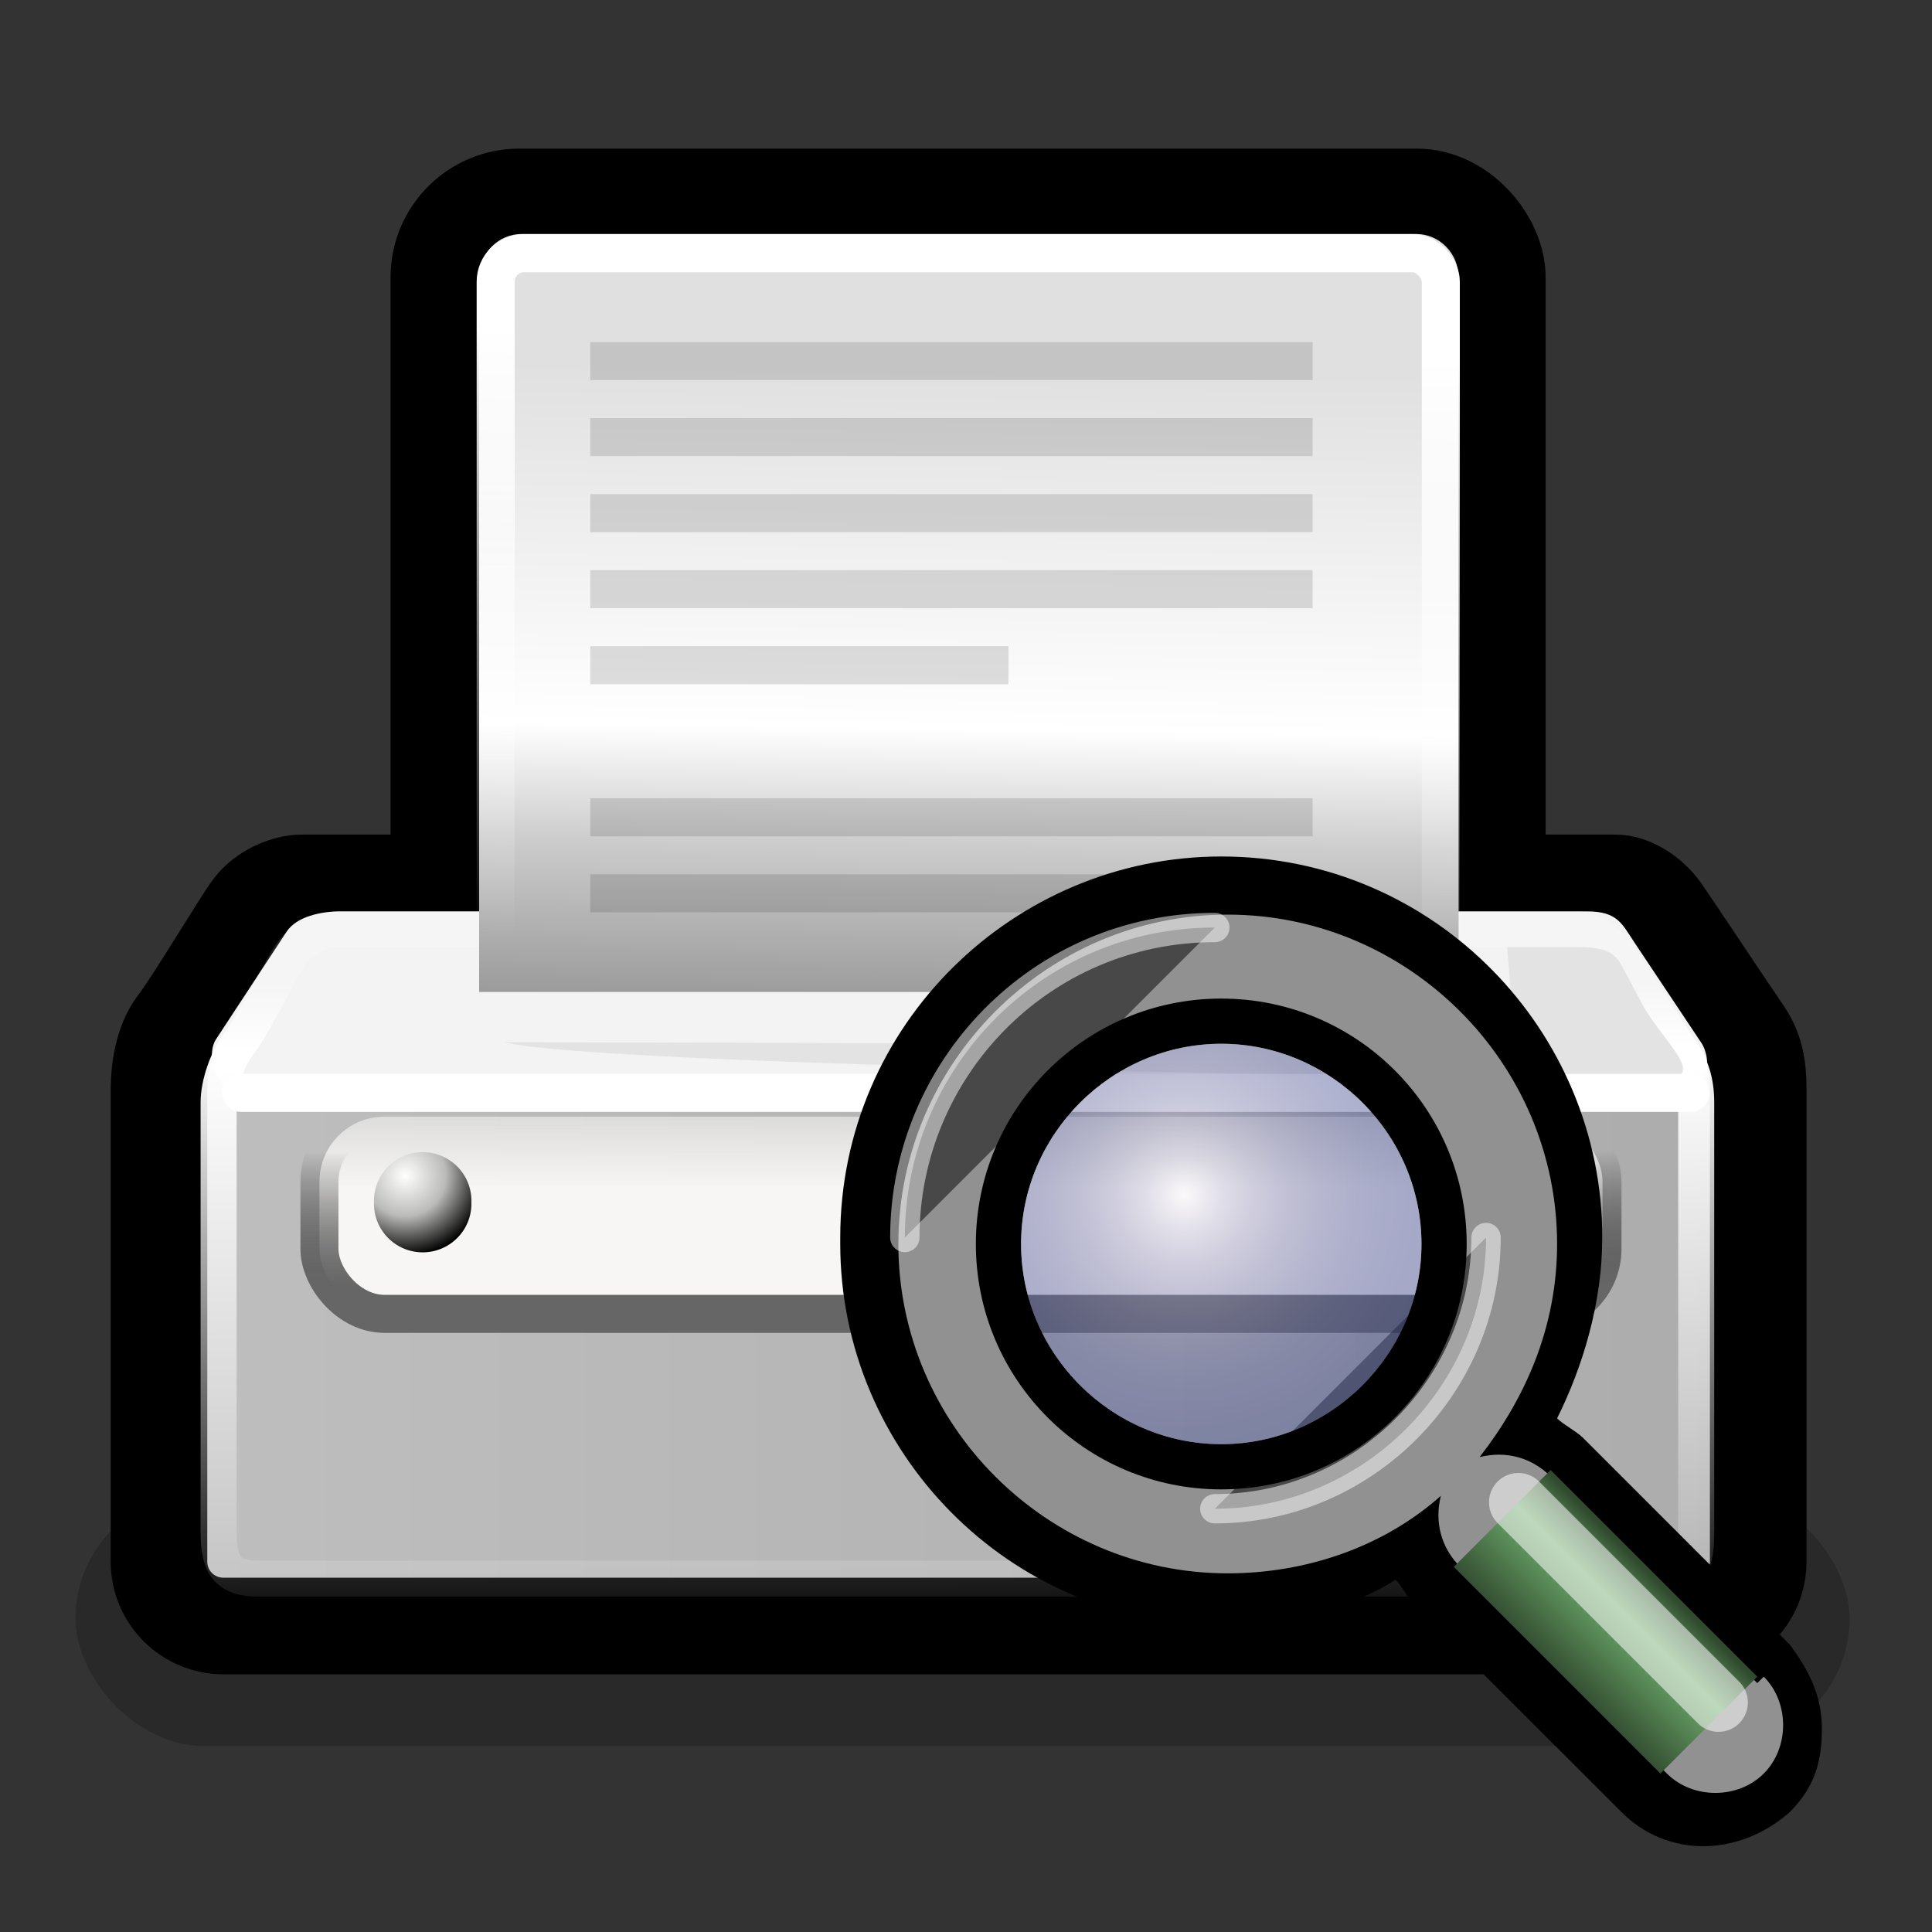 <?xml version="1.0" encoding="UTF-8" standalone="no"?>
<!-- Created with Inkscape (http://www.inkscape.org/) -->
<svg
   xmlns:dc="http://purl.org/dc/elements/1.1/"
   xmlns:cc="http://creativecommons.org/ns#"
   xmlns:rdf="http://www.w3.org/1999/02/22-rdf-syntax-ns#"
   xmlns:svg="http://www.w3.org/2000/svg"
   xmlns="http://www.w3.org/2000/svg"
   xmlns:xlink="http://www.w3.org/1999/xlink"
   xmlns:sodipodi="http://sodipodi.sourceforge.net/DTD/sodipodi-0.dtd"
   xmlns:inkscape="http://www.inkscape.org/namespaces/inkscape"
   id="svg3077"
   sodipodi:version="0.32"
   inkscape:version="0.46"
   width="400"
   height="400"
   sodipodi:docbase="D:\Quelltexte\Projekte\phpsurveyor\source\original art"
   sodipodi:docname="print.svg"
   inkscape:export-filename="D:\web\xampp\htdocs\limesurvey\images\print.png"
   inkscape:export-xdpi="9"
   inkscape:export-ydpi="9"
   version="1.0"
   inkscape:output_extension="org.inkscape.output.svg.inkscape">
  <rect width="100%" height="100%" fill="#333333" stroke="none"/>
  <defs
     id="defs3080"><inkscape:perspective
   sodipodi:type="inkscape:persp3d"
   inkscape:vp_x="0 : 200 : 1"
   inkscape:vp_y="0 : 1000 : 0"
   inkscape:vp_z="400 : 200 : 1"
   inkscape:persp3d-origin="200 : 133.33333 : 1"
   id="perspective91" />
<linearGradient
   id="linearGradient2244">
  <stop
     id="stop2246"
     offset="0"
     style="stop-color:#6fff58;stop-opacity:1;" />
  <stop
     id="stop2248"
     offset="1"
     style="stop-color:#327e29;stop-opacity:1;" />
</linearGradient>
<linearGradient
   inkscape:collect="always"
   xlink:href="#linearGradient2244"
   id="linearGradient2280"
   gradientUnits="userSpaceOnUse"
   gradientTransform="translate(-62.607,270.125)"
   x1="512.316"
   y1="251.871"
   x2="557.692"
   y2="357.373" />
<linearGradient
   id="linearGradient2250">
  <stop
     style="stop-color:#ff0000;stop-opacity:1;"
     offset="0"
     id="stop2252" />
  <stop
     style="stop-color:#850000;stop-opacity:1;"
     offset="1"
     id="stop2254" />
</linearGradient>
<linearGradient
   inkscape:collect="always"
   xlink:href="#linearGradient2250"
   id="linearGradient2273"
   gradientUnits="userSpaceOnUse"
   gradientTransform="translate(-47.483,293.691)"
   x1="528.292"
   y1="346.532"
   x2="702.091"
   y2="432.353" />
<linearGradient
   id="linearGradient2232">
  <stop
     style="stop-color:#0030ff;stop-opacity:1;"
     offset="0"
     id="stop2234" />
  <stop
     style="stop-color:#02116f;stop-opacity:1;"
     offset="1"
     id="stop2236" />
</linearGradient>
<linearGradient
   inkscape:collect="always"
   xlink:href="#linearGradient2232"
   id="linearGradient2266"
   gradientUnits="userSpaceOnUse"
   gradientTransform="translate(-81.6,294.746)"
   x1="434.732"
   y1="435.436"
   x2="551.77"
   y2="343.987" />
<linearGradient
   id="linearGradient12256">
  <stop
     id="stop12258"
     offset="0"
     style="stop-color:#000aff;stop-opacity:0.649;" />
  <stop
     id="stop12260"
     offset="1"
     style="stop-color:#a5adff;stop-opacity:0.505;" />
</linearGradient>
<linearGradient
   id="linearGradient10483">
  <stop
     style="stop-color:#7f7f7f;stop-opacity:1;"
     offset="0"
     id="stop10485" />
  <stop
     style="stop-color:#afafaf;stop-opacity:1;"
     offset="1"
     id="stop10487" />
</linearGradient>
<linearGradient
   id="linearGradient10477">
  <stop
     id="stop10479"
     offset="0"
     style="stop-color:#ffffff;stop-opacity:1;" />
  <stop
     id="stop10481"
     offset="1"
     style="stop-color:#ffffff;stop-opacity:0;" />
</linearGradient>
<linearGradient
   id="linearGradient9584">
  <stop
     style="stop-color:#c4ba4b;stop-opacity:1;"
     offset="0"
     id="stop9586" />
  <stop
     style="stop-color:#cac692;stop-opacity:1;"
     offset="1"
     id="stop9588" />
</linearGradient>
<linearGradient
   id="linearGradient9578">
  <stop
     style="stop-color:#ffffff;stop-opacity:1;"
     offset="0"
     id="stop9580" />
  <stop
     style="stop-color:#ffffff;stop-opacity:0;"
     offset="1"
     id="stop9582" />
</linearGradient>
<linearGradient
   id="linearGradient3307">
  <stop
     style="stop-color:#b2510d;stop-opacity:1;"
     offset="0"
     id="stop3309" />
  <stop
     style="stop-color:#b77a16;stop-opacity:1;"
     offset="1"
     id="stop3311" />
</linearGradient>
<linearGradient
   inkscape:collect="always"
   xlink:href="#linearGradient9578"
   id="linearGradient11367"
   gradientUnits="userSpaceOnUse"
   gradientTransform="matrix(0.222,0,0,0.222,449.153,74.856)"
   x1="179.078"
   y1="747.36"
   x2="178.972"
   y2="825.951" />
<linearGradient
   inkscape:collect="always"
   xlink:href="#linearGradient3307"
   id="linearGradient11370"
   gradientUnits="userSpaceOnUse"
   gradientTransform="matrix(0.222,0,0,0.222,449.153,74.856)"
   x1="282.673"
   y1="962.667"
   x2="302.773"
   y2="886.123" />
<linearGradient
   inkscape:collect="always"
   xlink:href="#linearGradient10483"
   id="linearGradient13160"
   gradientUnits="userSpaceOnUse"
   x1="390.679"
   y1="212.266"
   x2="382.765"
   y2="216.113"
   gradientTransform="matrix(4.149,0,0,4.149,-1131.139,-619.425)" />
<radialGradient
   gradientUnits="userSpaceOnUse"
   gradientTransform="matrix(1,0,0,0.333,0,27.917)"
   r="19.125"
   fy="41.875"
   fx="24"
   cy="41.875"
   cx="24"
   id="radialGradient7618"
   xlink:href="#linearGradient7612"
   inkscape:collect="always" />
<radialGradient
   inkscape:collect="always"
   xlink:href="#linearGradient4698"
   id="radialGradient1433"
   gradientUnits="userSpaceOnUse"
   cx="9.13"
   cy="26.926"
   fx="9.13"
   fy="26.926"
   r="2.123" />
<linearGradient
   id="linearGradient259">
  <stop
     style="stop-color:#e0e0e0;stop-opacity:1;"
     offset="0"
     id="stop260" />
  <stop
     id="stop4886"
     offset="0.405"
     style="stop-color:#ffffff;stop-opacity:1;" />
  <stop
     id="stop4884"
     offset="0.534"
     style="stop-color:#cdcdcd;stop-opacity:1;" />
  <stop
     style="stop-color:#494949;stop-opacity:1;"
     offset="1"
     id="stop261" />
</linearGradient>
<linearGradient
   inkscape:collect="always"
   id="linearGradient4680">
  <stop
     style="stop-color:#f7f6f5;stop-opacity:1;"
     offset="0"
     id="stop4682" />
  <stop
     style="stop-color:#f7f6f5;stop-opacity:0;"
     offset="1"
     id="stop4684" />
</linearGradient>
<linearGradient
   id="linearGradient4688">
  <stop
     style="stop-color:#666666;stop-opacity:1;"
     offset="0"
     id="stop4690" />
  <stop
     style="stop-color:#000000;stop-opacity:0;"
     offset="1"
     id="stop4692" />
</linearGradient>
<linearGradient
   id="linearGradient4698">
  <stop
     style="stop-color:#fffffd;stop-opacity:1;"
     offset="0"
     id="stop4700" />
  <stop
     id="stop4706"
     offset="0.5"
     style="stop-color:#bbbbb9;stop-opacity:1;" />
  <stop
     style="stop-color:#000000;stop-opacity:1;"
     offset="1"
     id="stop4702" />
</linearGradient>
<linearGradient
   id="linearGradient4741">
  <stop
     style="stop-color:#bebebe;stop-opacity:1;"
     offset="0"
     id="stop4743" />
  <stop
     style="stop-color:#acacac;stop-opacity:1;"
     offset="1"
     id="stop4745" />
</linearGradient>
<linearGradient
   id="linearGradient4762">
  <stop
     id="stop4764"
     offset="0"
     style="stop-color:#ffffff;stop-opacity:0.124;" />
  <stop
     style="stop-color:#ffffff;stop-opacity:1;"
     offset="0.103"
     id="stop4768" />
  <stop
     id="stop4766"
     offset="1"
     style="stop-color:#ffffff;stop-opacity:0;" />
</linearGradient>
<linearGradient
   id="linearGradient7612"
   inkscape:collect="always">
  <stop
     id="stop7614"
     offset="0"
     style="stop-color:#000000;stop-opacity:1;" />
  <stop
     id="stop7616"
     offset="1"
     style="stop-color:#000000;stop-opacity:0;" />
</linearGradient>
<linearGradient
   id="linearGradient7702"
   inkscape:collect="always">
  <stop
     id="stop7704"
     offset="0"
     style="stop-color:#ffffff;stop-opacity:1;" />
  <stop
     id="stop7706"
     offset="1"
     style="stop-color:#ffffff;stop-opacity:0;" />
</linearGradient>
<inkscape:perspective
   id="perspective2524"
   inkscape:persp3d-origin="24 : 16 : 1"
   inkscape:vp_z="48 : 24 : 1"
   inkscape:vp_y="0 : 1000 : 0"
   inkscape:vp_x="0 : 24 : 1"
   sodipodi:type="inkscape:persp3d" />
<linearGradient
   inkscape:collect="always"
   xlink:href="#linearGradient7702"
   id="linearGradient2666"
   gradientUnits="userSpaceOnUse"
   x1="23.458"
   y1="6.921"
   x2="22.892"
   y2="22.92"
   gradientTransform="matrix(7.871,0,0,7.871,10.059,15.726)" />
<linearGradient
   inkscape:collect="always"
   xlink:href="#linearGradient4680"
   id="linearGradient2680"
   gradientUnits="userSpaceOnUse"
   gradientTransform="matrix(18.653,0,0,3.321,12.027,31.468)"
   x1="10.338"
   y1="64.652"
   x2="10.338"
   y2="54.136" />
<linearGradient
   inkscape:collect="always"
   xlink:href="#linearGradient4688"
   id="linearGradient2682"
   gradientUnits="userSpaceOnUse"
   gradientTransform="matrix(18.653,0,0,3.321,12.027,31.468)"
   x1="9.732"
   y1="70.725"
   x2="9.705"
   y2="62.282" />
<linearGradient
   inkscape:collect="always"
   xlink:href="#linearGradient259"
   id="linearGradient2685"
   gradientUnits="userSpaceOnUse"
   gradientTransform="matrix(7.103,0,0,8.508,20.732,45.242)"
   x1="25.057"
   y1="3.679"
   x2="24.79"
   y2="25.247" />
<linearGradient
   inkscape:collect="always"
   xlink:href="#linearGradient4762"
   id="linearGradient2688"
   gradientUnits="userSpaceOnUse"
   gradientTransform="matrix(11.77,0,0,5.264,12.027,31.468)"
   x1="15.388"
   y1="32.539"
   x2="15.488"
   y2="58.831" />
<linearGradient
   inkscape:collect="always"
   xlink:href="#linearGradient4741"
   id="linearGradient2692"
   gradientUnits="userSpaceOnUse"
   gradientTransform="matrix(18.647,0,0,3.517,6.597,24.89)"
   x1="1.846"
   y1="88.295"
   x2="18.972"
   y2="88.295" />
<inkscape:perspective
   id="perspective3542"
   inkscape:persp3d-origin="24 : 16 : 1"
   inkscape:vp_z="48 : 24 : 1"
   inkscape:vp_y="0 : 1000 : 0"
   inkscape:vp_x="0 : 24 : 1"
   sodipodi:type="inkscape:persp3d" />
<linearGradient
   inkscape:collect="always"
   xlink:href="#aigrd2"
   id="linearGradient3621"
   gradientUnits="userSpaceOnUse"
   x1="3.874"
   y1="4.874"
   x2="18.545"
   y2="19.925"
   gradientTransform="matrix(13.371,0,0,13.371,-130.605,-42.958)" />

		
		<linearGradient
   y2="5.164"
   x2="4.101"
   y1="20.004"
   x1="18.599"
   gradientUnits="userSpaceOnUse"
   id="aigrd1">
			<stop
   id="stop8"
   style="stop-color:#E4E4E4"
   offset="0" />

			<stop
   id="stop10"
   style="stop-color:#FEFEFE"
   offset="1" />

		</linearGradient>

		
		<linearGradient
   y2="19.925"
   x2="18.545"
   y1="4.874"
   x1="3.874"
   gradientUnits="userSpaceOnUse"
   id="aigrd2">
			<stop
   id="stop15"
   style="stop-color:#c9c9c9;stop-opacity:1;"
   offset="0" />

			<stop
   id="stop17"
   style="stop-color:#eeeeee;stop-opacity:1;"
   offset="1" />

		</linearGradient>

		
		
		
		<linearGradient
   y2="16.974"
   x2="15.438"
   y1="15.441"
   x1="16.971"
   gradientUnits="userSpaceOnUse"
   id="aigrd3">
			<stop
   id="stop26"
   style="stop-color:#304A2F"
   offset="0" />

			<stop
   id="stop28"
   style="stop-color:#6FAB6C"
   offset="0.332" />

			<stop
   id="stop30"
   style="stop-color:#304A2F"
   offset="1" />

		</linearGradient>

		
		
		
		
		<radialGradient
   gradientTransform="matrix(2.01,0,0,2.01,-9.825,-9.638)"
   gradientUnits="userSpaceOnUse"
   fy="9.542"
   fx="9.727"
   r="4.049"
   cy="9.542"
   cx="9.727"
   id="aigrd4">
			<stop
   id="stop41"
   style="stop-color:#ffffff;stop-opacity:1;"
   offset="0" />

			<stop
   id="stop43"
   style="stop-color:#F5F3F8"
   offset="1.256170e-002" />

			<stop
   id="stop45"
   style="stop-color:#C7C4D9"
   offset="7.182755e-002" />

			<stop
   id="stop47"
   style="stop-color:#A19FC1"
   offset="0.136" />

			<stop
   id="stop49"
   style="stop-color:#8182AF"
   offset="0.203" />

			<stop
   id="stop51"
   style="stop-color:#696CA2"
   offset="0.276" />

			<stop
   id="stop53"
   style="stop-color:#555C99"
   offset="0.355" />

			<stop
   id="stop55"
   style="stop-color:#495193"
   offset="0.444" />

			<stop
   id="stop57"
   style="stop-color:#424C8F"
   offset="0.552" />

			<stop
   id="stop59"
   style="stop-color:#3F4A8E"
   offset="0.73" />

			<stop
   id="stop61"
   style="stop-color:#3A4A92"
   offset="0.839" />

			<stop
   id="stop63"
   style="stop-color:#2C499E"
   offset="0.997" />

			<stop
   id="stop65"
   style="stop-color:#2C499E"
   offset="1" />

		</radialGradient>

		
	<radialGradient
   inkscape:collect="always"
   xlink:href="#aigrd4"
   id="radialGradient3652"
   gradientUnits="userSpaceOnUse"
   gradientTransform="matrix(26.876,0,0,26.876,-16.237,-9.038)"
   cx="9.727"
   cy="9.542"
   fx="9.727"
   fy="9.542"
   r="4.049" />
<linearGradient
   inkscape:collect="always"
   xlink:href="#aigrd3"
   id="linearGradient3658"
   gradientUnits="userSpaceOnUse"
   x1="16.971"
   y1="15.441"
   x2="15.438"
   y2="16.974"
   gradientTransform="matrix(13.371,0,0,13.371,115.132,119.833)" />
</defs>
  <sodipodi:namedview
     inkscape:window-height="968"
     inkscape:window-width="1280"
     inkscape:pageshadow="2"
     inkscape:pageopacity="0.0"
     borderopacity="1.0"
     bordercolor="#666666"
     pagecolor="#ffffff"
     id="base"
     showguides="true"
     inkscape:guide-bbox="true"
     inkscape:zoom="1.29"
     inkscape:cx="62.015504"
     inkscape:cy="195.11385"
     inkscape:window-x="-4"
     inkscape:window-y="-4"
     inkscape:current-layer="svg3077"
     width="400px"
     height="400px"
     showgrid="false" />
  <g
     id="g3466">
    <rect
       ry="26.93"
       rx="26.93"
       y="308.651"
       x="15.625"
       height="52.872"
       width="367.322"
       id="rect1971"
       style="opacity:0.2;fill:#000000;fill-opacity:1;fill-rule:evenodd;stroke:none;stroke-width:1;stroke-linecap:round;stroke-linejoin:round;marker:none;marker-start:none;marker-mid:none;marker-end:none;stroke-miterlimit:4;stroke-dasharray:none;stroke-dashoffset:0;stroke-opacity:1;visibility:visible;display:inline;overflow:visible" />
    <rect
       ry="16.641"
       rx="16.641"
       y="40.771"
       x="90.861"
       height="167.587"
       width="219.146"
       id="rect7622"
       style="fill:none;fill-opacity:1;fill-rule:nonzero;stroke:#000000;stroke-width:20;stroke-linecap:round;stroke-linejoin:round;marker:none;marker-start:none;marker-mid:none;marker-end:none;stroke-miterlimit:4;stroke-dasharray:none;stroke-dashoffset:0;stroke-opacity:1;visibility:visible;display:inline;overflow:visible" />
    <path
       style="fill:url(#linearGradient2692);fill-opacity:1;fill-rule:nonzero;stroke:#000000;stroke-width:20;stroke-linecap:butt;stroke-linejoin:miter;marker:none;marker-start:none;marker-mid:none;marker-end:none;stroke-miterlimit:4;stroke-dasharray:none;stroke-dashoffset:0;stroke-opacity:1;visibility:visible;display:inline;overflow:visible"
       d="M 62.463,182.793 L 334.469,182.793 C 337.602,182.793 341.605,185.127 344.073,188.655 C 346.542,192.184 358.201,209.79 360.821,213.548 C 363.44,217.305 364.018,220.867 364.018,225.501 L 364.018,323.295 C 364.018,330.692 358.062,336.648 350.664,336.648 L 46.268,336.648 C 38.87,336.648 32.914,330.692 32.914,323.295 L 32.914,225.501 C 32.914,221.5 33.738,215.764 36.546,212.113 C 40.091,207.505 49.6,191.48 52.108,188.082 C 54.616,184.684 59.221,182.793 62.463,182.793 z"
       id="rect4609"
       sodipodi:nodetypes="cssssssssssss" />
    <path
       style="fill:#f3f3f3;fill-opacity:1;fill-rule:evenodd;stroke:none;stroke-width:1px;stroke-linecap:butt;stroke-linejoin:miter;stroke-opacity:1"
       d="M 70.464,188.691 C 66.508,188.691 61.42,189.728 59.333,192.907 L 44.724,215.169 C 42.372,218.753 44.991,227.2 52.068,227.2 L 344.873,227.2 C 354.446,227.2 354.474,219.25 352.217,215.865 L 338.304,194.994 C 335.781,191.21 334.865,188.691 328.564,188.691 L 70.464,188.691 z"
       id="path4718"
       sodipodi:nodetypes="cssssssss" />
    <path
       sodipodi:nodetypes="cssssssssssss"
       id="path4750"
       d="M 69.961,192.392 L 326.275,192.392 C 329.159,192.392 332.843,194.54 335.115,197.788 C 337.387,201.036 345.337,213.763 347.748,217.221 C 350.158,220.68 351.182,223.958 351.182,228.223 L 351.182,317.014 C 351.182,323.824 350.128,326.846 343.319,326.846 L 53.614,326.846 C 46.805,326.846 45.258,323.824 45.258,317.014 L 45.258,228.223 C 45.258,224.541 47,219.261 49.585,215.9 C 52.848,211.659 58.121,200.388 60.43,197.26 C 62.738,194.132 66.977,192.392 69.961,192.392 z"
       style="fill:none;fill-opacity:1;fill-rule:nonzero;stroke:url(#linearGradient2688);stroke-width:7.453;stroke-linecap:butt;stroke-linejoin:miter;marker:none;marker-start:none;marker-mid:none;marker-end:none;stroke-miterlimit:4;stroke-dashoffset:0;stroke-opacity:1;visibility:visible;display:inline;overflow:visible" />
    <path
       style="fill:url(#linearGradient2685);fill-opacity:1;fill-rule:nonzero;stroke:none;stroke-width:2;stroke-linecap:round;stroke-linejoin:miter;marker:none;marker-start:none;marker-mid:none;marker-end:none;stroke-miterlimit:4;stroke-dasharray:none;stroke-dashoffset:0;stroke-opacity:1;visibility:visible;display:block;overflow:visible"
       d="M 108.022,48.44 L 293.167,48.44 C 298.055,48.44 301.989,52.474 301.989,57.484 C 301.989,57.484 301.989,205.38 301.989,205.38 L 99.2,205.38 L 99.2,57.484 C 99.2,52.474 103.135,48.44 108.022,48.44 z"
       id="rect15391"
       sodipodi:nodetypes="ccccccc" />
    <rect
       style="fill:url(#linearGradient2680);fill-opacity:1;stroke:url(#linearGradient2682);stroke-width:7.871;stroke-miterlimit:4;stroke-opacity:1"
       id="rect4678"
       width="265.639"
       height="40.83"
       x="66.138"
       y="231.189"
       rx="13.471"
       ry="13.471" />
    <path
       sodipodi:type="arc"
       style="fill:url(#radialGradient1433);fill-opacity:1;stroke:none;stroke-width:1;stroke-miterlimit:4;stroke-opacity:1"
       id="path4696"
       sodipodi:cx="9.5901356"
       sodipodi:cy="27.626486"
       sodipodi:rx="1.281631"
       sodipodi:ry="1.281631"
       d="M 10.872,27.626 A 1.282,1.282 0 1 1 8.309,27.626 A 1.282,1.282 0 1 1 10.872,27.626 z"
       transform="matrix(7.871,0,0,7.871,12.027,31.468)" />
    <path
       style="fill:#e3e3e3;fill-opacity:1;fill-rule:evenodd;stroke:none;stroke-width:1px;stroke-linecap:butt;stroke-linejoin:miter;stroke-opacity:1"
       d="M 104.459,215.771 L 305.656,216.263 C 311.067,216.276 313.431,213.343 313.035,208.392 L 312.051,196.094 L 326.739,196.094 C 333.134,196.094 334.533,197.609 336.086,200.521 L 340.021,207.9 C 344.167,215.674 354.276,223.438 343.942,223.438 C 308.502,223.438 122.168,220.69 104.459,215.771 z"
       id="path4731"
       sodipodi:nodetypes="csscssssc" />
    <path
       sodipodi:nodetypes="cc"
       id="path4760"
       d="M 349.979,226.27 L 49.905,226.27"
       style="fill:none;fill-opacity:0.75;fill-rule:evenodd;stroke:#ffffff;stroke-width:7.871px;stroke-linecap:round;stroke-linejoin:round;stroke-opacity:1" />
    <g
       id="g4849"
       style="opacity:0.436"
       transform="matrix(7.871,0,0,7.871,12.027,31.468)">
      <rect
         y="5"
         x="14"
         height="1"
         width="19"
         id="rect4831"
         style="fill:#000000;fill-opacity:0.292;fill-rule:nonzero;stroke:none;stroke-width:1;stroke-linecap:round;stroke-linejoin:round;marker:none;marker-start:none;marker-mid:none;marker-end:none;stroke-miterlimit:4;stroke-dashoffset:0;stroke-opacity:1;visibility:visible;display:inline;overflow:visible" />
      <rect
         style="fill:#000000;fill-opacity:0.292;fill-rule:nonzero;stroke:none;stroke-width:1;stroke-linecap:round;stroke-linejoin:round;marker:none;marker-start:none;marker-mid:none;marker-end:none;stroke-miterlimit:4;stroke-dashoffset:0;stroke-opacity:1;visibility:visible;display:inline;overflow:visible"
         id="rect4833"
         width="19"
         height="1"
         x="14"
         y="7" />
      <rect
         y="9"
         x="14"
         height="1"
         width="19"
         id="rect4835"
         style="fill:#000000;fill-opacity:0.292;fill-rule:nonzero;stroke:none;stroke-width:1;stroke-linecap:round;stroke-linejoin:round;marker:none;marker-start:none;marker-mid:none;marker-end:none;stroke-miterlimit:4;stroke-dashoffset:0;stroke-opacity:1;visibility:visible;display:inline;overflow:visible" />
      <rect
         style="fill:#000000;fill-opacity:0.292;fill-rule:nonzero;stroke:none;stroke-width:1;stroke-linecap:round;stroke-linejoin:round;marker:none;marker-start:none;marker-mid:none;marker-end:none;stroke-miterlimit:4;stroke-dashoffset:0;stroke-opacity:1;visibility:visible;display:inline;overflow:visible"
         id="rect4837"
         width="19"
         height="1"
         x="14"
         y="11" />
      <rect
         y="13"
         x="14"
         height="1"
         width="11"
         id="rect4839"
         style="fill:#000000;fill-opacity:0.292;fill-rule:nonzero;stroke:none;stroke-width:1;stroke-linecap:round;stroke-linejoin:round;marker:none;marker-start:none;marker-mid:none;marker-end:none;stroke-miterlimit:4;stroke-dashoffset:0;stroke-opacity:1;visibility:visible;display:inline;overflow:visible" />
      <rect
         y="17"
         x="14"
         height="1"
         width="19"
         id="rect4843"
         style="fill:#000000;fill-opacity:0.292;fill-rule:nonzero;stroke:none;stroke-width:1;stroke-linecap:round;stroke-linejoin:round;marker:none;marker-start:none;marker-mid:none;marker-end:none;stroke-miterlimit:4;stroke-dashoffset:0;stroke-opacity:1;visibility:visible;display:inline;overflow:visible" />
      <rect
         style="fill:#000000;fill-opacity:0.292;fill-rule:nonzero;stroke:none;stroke-width:1;stroke-linecap:round;stroke-linejoin:round;marker:none;marker-start:none;marker-mid:none;marker-end:none;stroke-miterlimit:4;stroke-dashoffset:0;stroke-opacity:1;visibility:visible;display:inline;overflow:visible"
         id="rect4845"
         width="19"
         height="1"
         x="14"
         y="19" />
    </g>
    <rect
       style="fill:none;fill-opacity:1;fill-rule:nonzero;stroke:url(#linearGradient2666);stroke-width:7.871;stroke-linecap:round;stroke-linejoin:round;marker:none;marker-start:none;marker-mid:none;marker-end:none;stroke-miterlimit:4;stroke-dasharray:none;stroke-dashoffset:0;stroke-opacity:1;visibility:visible;display:inline;overflow:visible"
       id="rect7700"
       width="195.684"
       height="148.257"
       x="102.622"
       y="52.425"
       rx="5.903"
       ry="5.903" />
  </g>
  <path
     id="path21"
     d="M 173.963,257.552 C 173.963,300.339 208.727,336.44 252.851,336.44 C 264.885,336.44 278.256,333.766 288.952,327.08 C 290.289,328.417 291.626,331.092 292.963,332.429 L 335.75,375.215 C 345.11,384.575 359.817,384.575 370.514,375.215 C 375.862,369.867 377.199,364.519 377.199,357.833 C 377.199,351.148 374.525,345.799 370.514,340.451 L 327.728,297.665 C 326.39,296.328 323.716,294.99 322.379,293.653 C 327.728,282.957 331.739,269.586 331.739,256.215 C 331.739,213.429 296.975,177.327 252.851,177.327 C 210.064,177.327 173.963,212.091 173.963,256.215 L 173.963,257.552 z M 211.402,257.552 C 211.402,234.822 230.121,216.103 252.851,216.103 C 275.581,216.103 294.301,234.822 294.301,257.552 C 294.301,280.283 275.581,299.002 252.851,299.002 C 230.121,299.002 211.402,280.283 211.402,257.552 L 211.402,257.552 z"
     style="fill:#000000;fill-rule:nonzero;stroke:none;stroke-width:0.454;stroke-linecap:round;stroke-miterlimit:4" />
  <path
     id="path23"
     d="M 363.829,348.474 L 321.042,305.687 C 317.031,301.676 311.683,300.339 306.334,301.676 C 315.694,289.642 322.379,274.934 322.379,257.552 C 322.379,220.114 291.626,189.361 254.188,189.361 C 216.75,189.361 185.997,220.114 185.997,257.552 C 185.997,294.99 216.75,325.743 254.188,325.743 C 270.233,325.743 286.278,320.395 298.312,309.698 C 296.975,315.047 298.312,320.395 302.323,324.406 L 345.11,367.193 C 350.458,372.541 359.817,372.541 365.166,367.193 C 370.514,361.844 370.514,352.485 365.166,347.137 L 363.829,348.474 z M 252.851,308.361 C 224.772,308.361 202.042,285.631 202.042,257.552 C 202.042,229.474 224.772,206.743 252.851,206.743 C 280.93,206.743 303.66,229.474 303.66,257.552 C 303.66,285.631 280.93,308.361 252.851,308.361 L 252.851,308.361 z"
     style="fill:#919191;fill-rule:nonzero;stroke:none;stroke-width:0.454;stroke-linecap:round;stroke-miterlimit:4" />
  <path
     id="path32"
     d="M 321.042,304.35 L 300.986,324.406 L 343.772,367.193 L 363.829,347.137 L 321.042,304.35 L 321.042,304.35 z"
     style="fill:url(#linearGradient3658);fill-rule:nonzero;stroke:none;stroke-width:0.454;stroke-linecap:round;stroke-miterlimit:4" />
  <path
     id="path34"
     d="M 314.357,311.035 L 355.806,352.485"
     style="opacity:0.54;fill-rule:nonzero;stroke:#ffffff;stroke-width:12.147;stroke-linecap:round;stroke-miterlimit:4" />
  <path
     id="path36"
     d="M 187.334,256.215 C 187.334,221.451 215.413,192.035 251.514,192.035"
     style="opacity:0.5;fill-rule:nonzero;stroke:#ffffff;stroke-width:6.074;stroke-linecap:round;stroke-miterlimit:4" />
  <path
     id="path38"
     d="M 307.671,256.215 C 307.671,286.968 282.267,312.372 251.514,312.372"
     style="opacity:0.5;fill-rule:nonzero;stroke:#ffffff;stroke-width:6.074;stroke-linecap:round;stroke-miterlimit:4" />
  <path
     id="path67"
     d="M 294.301,257.552 C 294.301,280.283 275.581,299.002 252.851,299.002 C 230.121,299.002 211.402,280.283 211.402,257.552 C 211.402,234.822 230.121,216.103 252.851,216.103 C 275.581,216.103 294.301,234.822 294.301,257.552 z"
     style="opacity:0.47;fill:url(#radialGradient3652);fill-rule:nonzero;stroke:none;stroke-width:0.454;stroke-linecap:round;stroke-miterlimit:4" />
  <g
     id="Layer_x0020_2"
     style="fill-rule:nonzero;stroke:#000000;stroke-miterlimit:4"
     transform="matrix(13.371,0,0,13.371,-130.605,-42.958)">
		<path
   style="fill:none;stroke:none"
   d="M 24,23.9 L 0,23.9 L 0,0 L 24,0 L 24,23.9 z"
   id="path70" />

	</g>
</svg>

